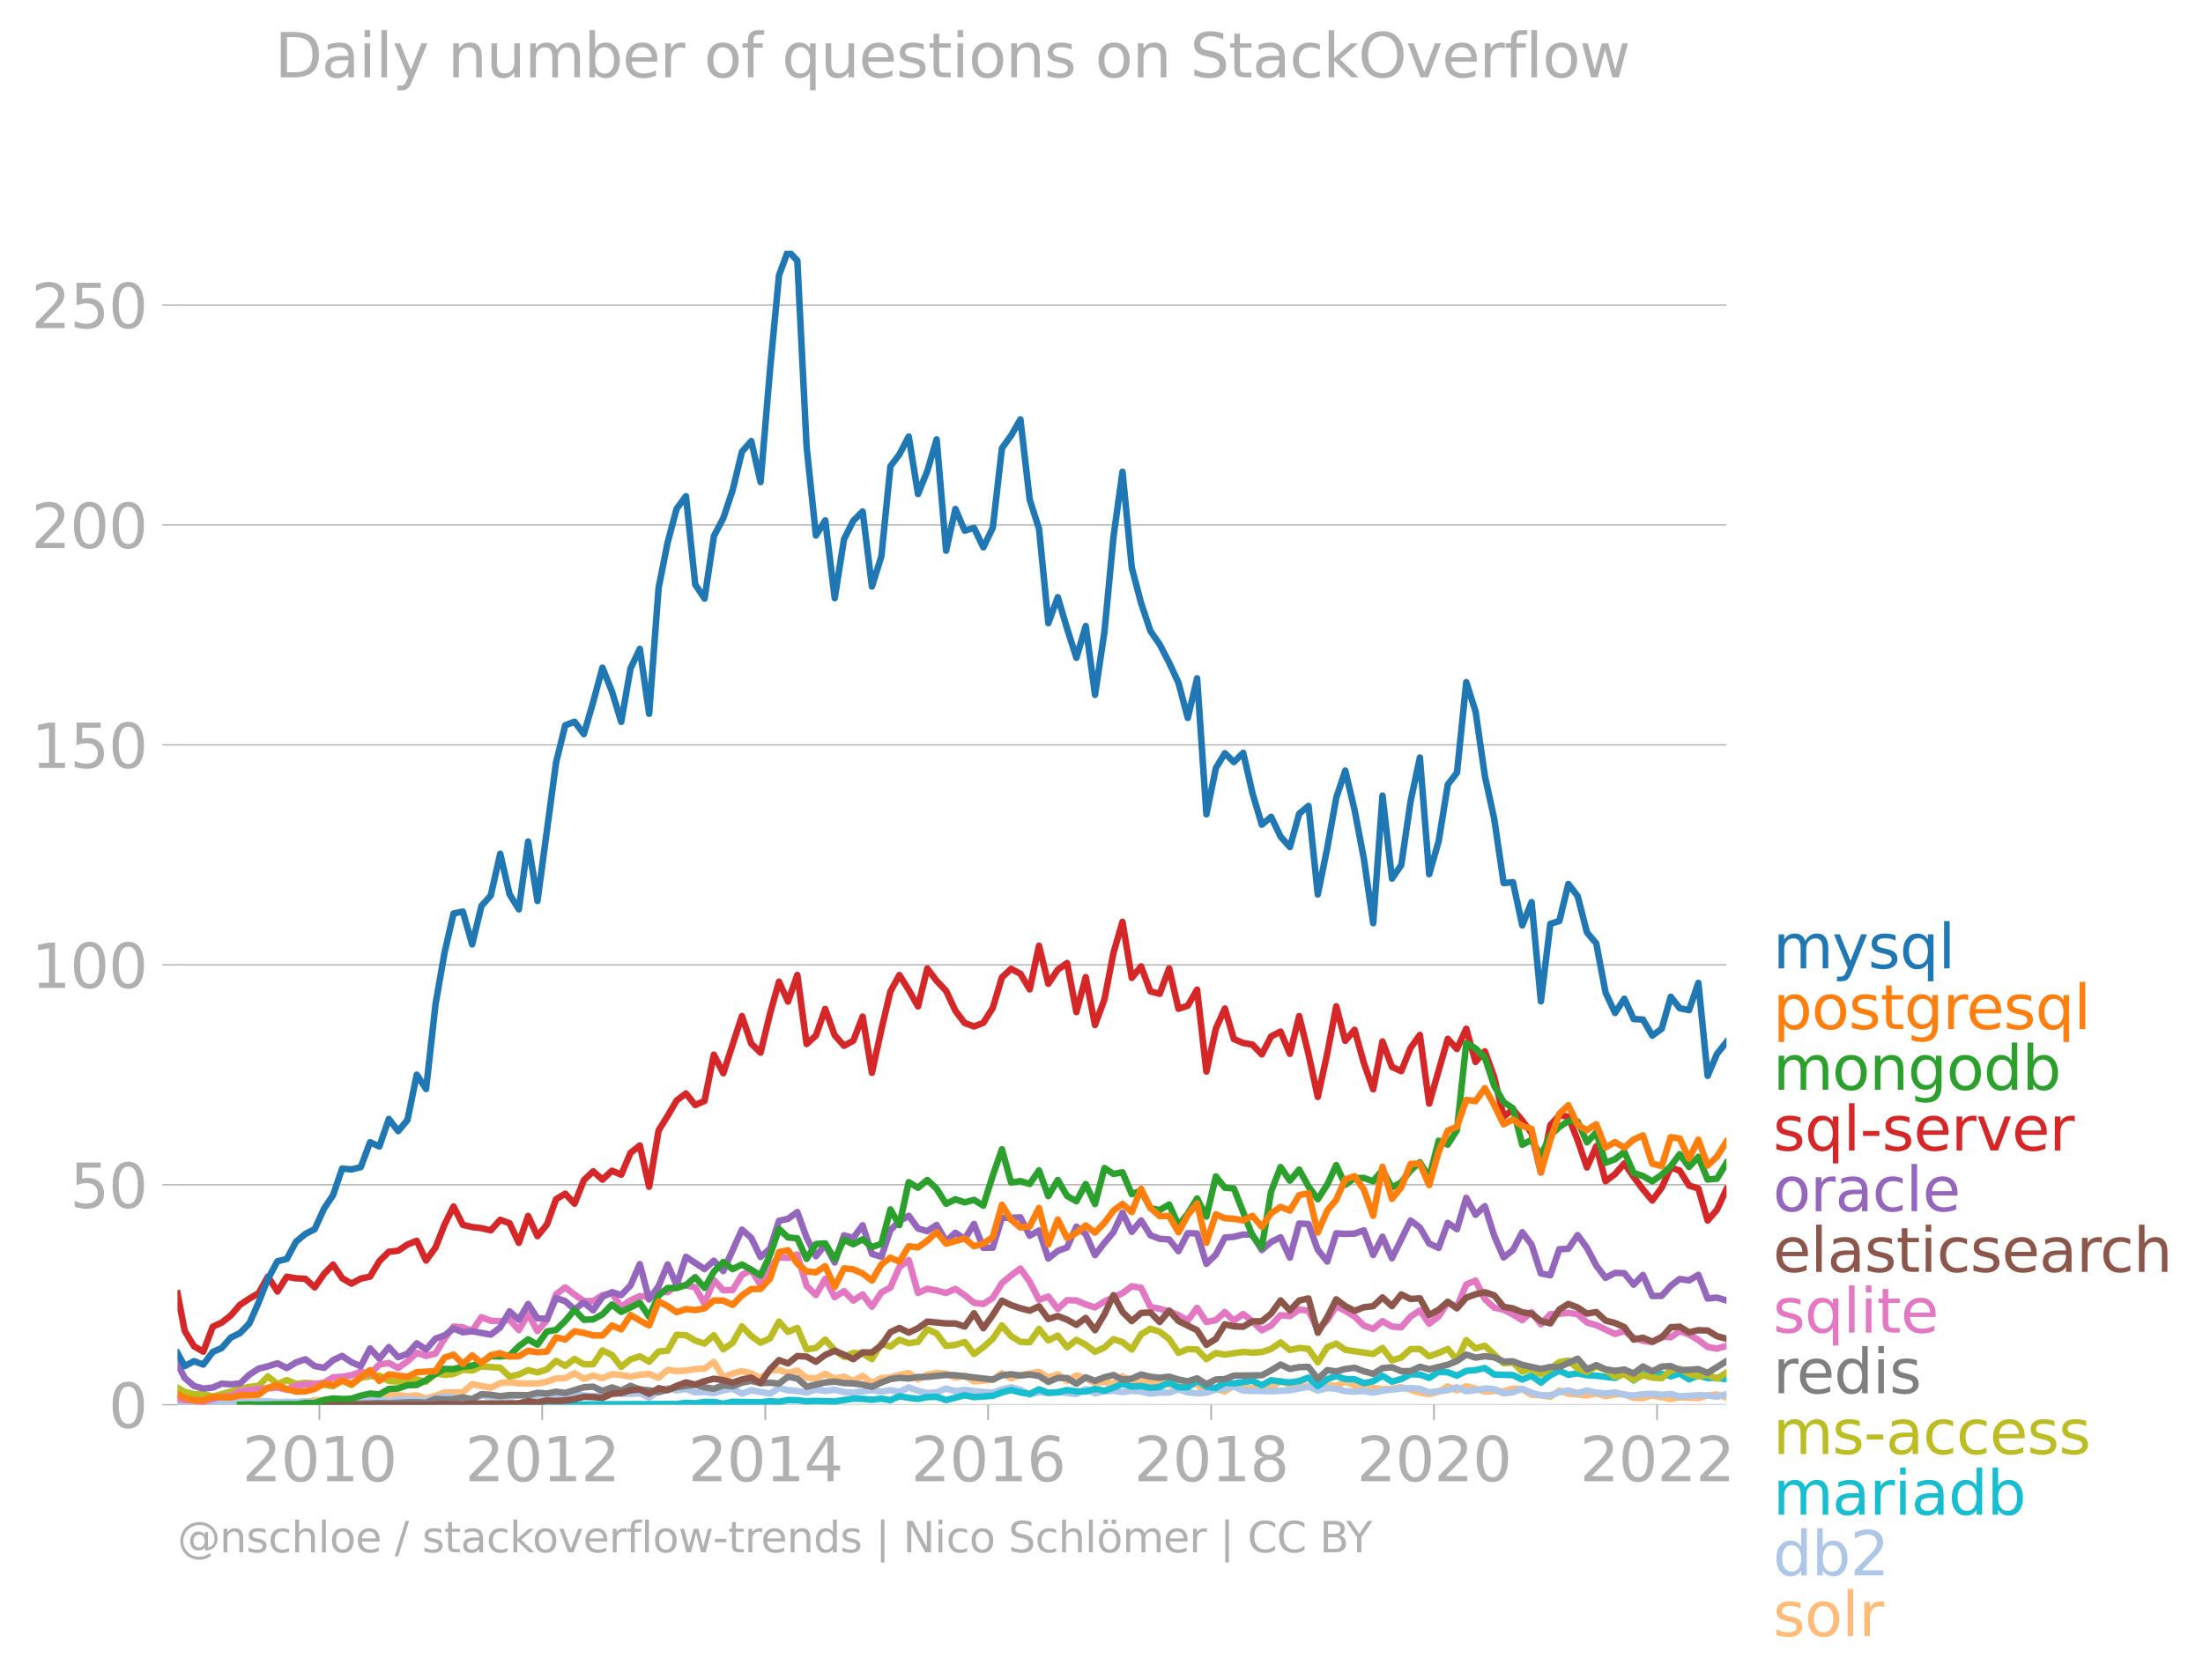 <svg xmlns:xlink="http://www.w3.org/1999/xlink" width="677.207" height="516.567" viewBox="0 0 507.905 387.425" xmlns="http://www.w3.org/2000/svg"><defs><style>*{stroke-linejoin:round;stroke-linecap:butt}</style></defs><g id="figure_1"><path d="M0 387.425h507.905V0H0v387.425z" style="fill:none" id="patch_1"/><g id="axes_1"><path d="M40.922 323.95h357.12V57.838H40.923V323.95z" style="fill:none" id="patch_2"/><g id="matplotlib.axis_1"><g id="xtick_1"><g id="line2d_1"><defs><path id="mf865aa41cf" d="M0 0v3.5" style="stroke:#b0b0b0;stroke-width:.4"/></defs><use xlink:href="#mf865aa41cf" x="73.641" y="323.95" style="fill:#b0b0b0;stroke:#b0b0b0;stroke-width:.4"/></g><g style="fill:#b0b0b0" transform="matrix(.14 0 0 -.14 55.826 341.588)" id="text_1"><defs><path id="DejaVuSans-32" d="M1228 531h2203V0H469v531q359 372 979 998 621 627 780 809 303 340 423 576 121 236 121 464 0 372-261 606-261 235-680 235-297 0-627-103-329-103-704-313v638q381 153 712 231 332 78 607 78 725 0 1156-363 431-362 431-968 0-288-108-546-107-257-392-607-78-91-497-524-418-433-1181-1211z" transform="scale(.016)"/><path id="DejaVuSans-30" d="M2034 4250q-487 0-733-480-245-479-245-1442 0-959 245-1439 246-480 733-480 491 0 736 480 246 480 246 1439 0 963-246 1442-245 480-736 480zm0 500q785 0 1199-621 414-620 414-1801 0-1178-414-1799Q2819-91 2034-91q-784 0-1198 620-414 621-414 1799 0 1181 414 1801 414 621 1198 621z" transform="scale(.016)"/><path id="DejaVuSans-31" d="M794 531h1031v3560L703 3866v575l1116 225h631V531h1031V0H794v531z" transform="scale(.016)"/></defs><use xlink:href="#DejaVuSans-32"/><use xlink:href="#DejaVuSans-30" x="63.623"/><use xlink:href="#DejaVuSans-31" x="127.246"/><use xlink:href="#DejaVuSans-30" x="190.869"/></g></g><g id="xtick_2"><use xlink:href="#mf865aa41cf" x="125.005" y="323.95" style="fill:#b0b0b0;stroke:#b0b0b0;stroke-width:.4" id="line2d_2"/><g style="fill:#b0b0b0" transform="matrix(.14 0 0 -.14 107.19 341.588)" id="text_2"><use xlink:href="#DejaVuSans-32"/><use xlink:href="#DejaVuSans-30" x="63.623"/><use xlink:href="#DejaVuSans-31" x="127.246"/><use xlink:href="#DejaVuSans-32" x="190.869"/></g></g><g id="xtick_3"><use xlink:href="#mf865aa41cf" x="176.439" y="323.95" style="fill:#b0b0b0;stroke:#b0b0b0;stroke-width:.4" id="line2d_3"/><g style="fill:#b0b0b0" transform="matrix(.14 0 0 -.14 158.624 341.588)" id="text_3"><defs><path id="DejaVuSans-34" d="M2419 4116 825 1625h1594v2491zm-166 550h794V1625h666v-525h-666V0h-628v1100H313v609l1940 2957z" transform="scale(.016)"/></defs><use xlink:href="#DejaVuSans-32"/><use xlink:href="#DejaVuSans-30" x="63.623"/><use xlink:href="#DejaVuSans-31" x="127.246"/><use xlink:href="#DejaVuSans-34" x="190.869"/></g></g><g id="xtick_4"><use xlink:href="#mf865aa41cf" x="227.803" y="323.95" style="fill:#b0b0b0;stroke:#b0b0b0;stroke-width:.4" id="line2d_4"/><g style="fill:#b0b0b0" transform="matrix(.14 0 0 -.14 209.988 341.588)" id="text_4"><defs><path id="DejaVuSans-36" d="M2113 2584q-425 0-674-291-248-290-248-796 0-503 248-796 249-292 674-292t673 292q248 293 248 796 0 506-248 796-248 291-673 291zm1253 1979v-575q-238 112-480 171-242 60-480 60-625 0-955-422-329-422-376-1275 184 272 462 417 279 145 613 145 703 0 1111-427 408-426 408-1160 0-719-425-1154Q2819-91 2113-91q-810 0-1238 620-428 621-428 1799 0 1106 525 1764t1409 658q238 0 480-47t505-140z" transform="scale(.016)"/></defs><use xlink:href="#DejaVuSans-32"/><use xlink:href="#DejaVuSans-30" x="63.623"/><use xlink:href="#DejaVuSans-31" x="127.246"/><use xlink:href="#DejaVuSans-36" x="190.869"/></g></g><g id="xtick_5"><use xlink:href="#mf865aa41cf" x="279.237" y="323.95" style="fill:#b0b0b0;stroke:#b0b0b0;stroke-width:.4" id="line2d_5"/><g style="fill:#b0b0b0" transform="matrix(.14 0 0 -.14 261.422 341.588)" id="text_5"><defs><path id="DejaVuSans-38" d="M2034 2216q-450 0-708-241-257-241-257-662 0-422 257-663 258-241 708-241t709 242q260 243 260 662 0 421-258 662-257 241-711 241zm-631 268q-406 100-633 378-226 279-226 679 0 559 398 884 399 325 1092 325 697 0 1094-325t397-884q0-400-227-679-226-278-629-378 456-106 710-416 255-309 255-755 0-679-414-1042Q2806-91 2034-91q-771 0-1186 362-414 363-414 1042 0 446 256 755 257 310 713 416zm-231 997q0-362 226-565 227-203 636-203 407 0 636 203 230 203 230 565 0 363-230 566-229 203-636 203-409 0-636-203-226-203-226-566z" transform="scale(.016)"/></defs><use xlink:href="#DejaVuSans-32"/><use xlink:href="#DejaVuSans-30" x="63.623"/><use xlink:href="#DejaVuSans-31" x="127.246"/><use xlink:href="#DejaVuSans-38" x="190.869"/></g></g><g id="xtick_6"><use xlink:href="#mf865aa41cf" x="330.601" y="323.95" style="fill:#b0b0b0;stroke:#b0b0b0;stroke-width:.4" id="line2d_6"/><g style="fill:#b0b0b0" transform="matrix(.14 0 0 -.14 312.786 341.588)" id="text_6"><use xlink:href="#DejaVuSans-32"/><use xlink:href="#DejaVuSans-30" x="63.623"/><use xlink:href="#DejaVuSans-32" x="127.246"/><use xlink:href="#DejaVuSans-30" x="190.869"/></g></g><g id="xtick_7"><use xlink:href="#mf865aa41cf" x="382.035" y="323.95" style="fill:#b0b0b0;stroke:#b0b0b0;stroke-width:.4" id="line2d_7"/><g style="fill:#b0b0b0" transform="matrix(.14 0 0 -.14 364.22 341.588)" id="text_7"><use xlink:href="#DejaVuSans-32"/><use xlink:href="#DejaVuSans-30" x="63.623"/><use xlink:href="#DejaVuSans-32" x="127.246"/><use xlink:href="#DejaVuSans-32" x="190.869"/></g></g></g><g id="matplotlib.axis_2"><g id="ytick_1"><path d="M40.922 323.95h357.12" clip-path="url(#p5a9233a19c)" style="fill:none;stroke:#b0b0b0;stroke-width:.3;stroke-linecap:square" id="line2d_8"/><g id="line2d_9"><defs><path id="medef525801" d="M0 0h-3.5" style="stroke:#b0b0b0;stroke-width:.3"/></defs><use xlink:href="#medef525801" x="40.922" y="323.95" style="fill:#b0b0b0;stroke:#b0b0b0;stroke-width:.3"/></g><use xlink:href="#DejaVuSans-30" style="fill:#b0b0b0" transform="matrix(.14 0 0 -.14 25.015 329.269)" id="text_8"/></g><g id="ytick_2"><path d="M40.922 273.228h357.12" clip-path="url(#p5a9233a19c)" style="fill:none;stroke:#b0b0b0;stroke-width:.3;stroke-linecap:square" id="line2d_10"/><use xlink:href="#medef525801" x="40.922" y="273.228" style="fill:#b0b0b0;stroke:#b0b0b0;stroke-width:.3" id="line2d_11"/><g style="fill:#b0b0b0" transform="matrix(.14 0 0 -.14 16.108 278.546)" id="text_9"><defs><path id="DejaVuSans-35" d="M691 4666h2478v-532H1269V2991q137 47 274 70 138 23 276 23 781 0 1237-428 457-428 457-1159 0-753-469-1171Q2575-91 1722-91q-294 0-599 50Q819 9 494 109v635q281-153 581-228t634-75q541 0 856 284 316 284 316 772 0 487-316 771-315 285-856 285-253 0-505-56-251-56-513-175v2344z" transform="scale(.016)"/></defs><use xlink:href="#DejaVuSans-35"/><use xlink:href="#DejaVuSans-30" x="63.623"/></g></g><g id="ytick_3"><path d="M40.922 222.505h357.12" clip-path="url(#p5a9233a19c)" style="fill:none;stroke:#b0b0b0;stroke-width:.3;stroke-linecap:square" id="line2d_12"/><use xlink:href="#medef525801" x="40.922" y="222.505" style="fill:#b0b0b0;stroke:#b0b0b0;stroke-width:.3" id="line2d_13"/><g style="fill:#b0b0b0" transform="matrix(.14 0 0 -.14 7.2 227.824)" id="text_10"><use xlink:href="#DejaVuSans-31"/><use xlink:href="#DejaVuSans-30" x="63.623"/><use xlink:href="#DejaVuSans-30" x="127.246"/></g></g><g id="ytick_4"><path d="M40.922 171.783h357.12" clip-path="url(#p5a9233a19c)" style="fill:none;stroke:#b0b0b0;stroke-width:.3;stroke-linecap:square" id="line2d_14"/><use xlink:href="#medef525801" x="40.922" y="171.783" style="fill:#b0b0b0;stroke:#b0b0b0;stroke-width:.3" id="line2d_15"/><g style="fill:#b0b0b0" transform="matrix(.14 0 0 -.14 7.2 177.102)" id="text_11"><use xlink:href="#DejaVuSans-31"/><use xlink:href="#DejaVuSans-35" x="63.623"/><use xlink:href="#DejaVuSans-30" x="127.246"/></g></g><g id="ytick_5"><path d="M40.922 121.06h357.12" clip-path="url(#p5a9233a19c)" style="fill:none;stroke:#b0b0b0;stroke-width:.3;stroke-linecap:square" id="line2d_16"/><use xlink:href="#medef525801" x="40.922" y="121.061" style="fill:#b0b0b0;stroke:#b0b0b0;stroke-width:.3" id="line2d_17"/><g style="fill:#b0b0b0" transform="matrix(.14 0 0 -.14 7.2 126.38)" id="text_12"><use xlink:href="#DejaVuSans-32"/><use xlink:href="#DejaVuSans-30" x="63.623"/><use xlink:href="#DejaVuSans-30" x="127.246"/></g></g><g id="ytick_6"><path d="M40.922 70.338h357.12" clip-path="url(#p5a9233a19c)" style="fill:none;stroke:#b0b0b0;stroke-width:.3;stroke-linecap:square" id="line2d_18"/><use xlink:href="#medef525801" x="40.922" y="70.338" style="fill:#b0b0b0;stroke:#b0b0b0;stroke-width:.3" id="line2d_19"/><g style="fill:#b0b0b0" transform="matrix(.14 0 0 -.14 7.2 75.657)" id="text_13"><use xlink:href="#DejaVuSans-32"/><use xlink:href="#DejaVuSans-35" x="63.623"/><use xlink:href="#DejaVuSans-30" x="127.246"/></g></g></g><path d="m40.922 323.886 1.654-.1 8.549.091 2.076-.189 6.438.025 2.146-.221 2.18-.098 2.147.218 2.146.01 2.146-.247 2.146-.505 2.181.065 2.076-.18 2.076-.049 2.146.297 2.146-.395 2.146-.72 2.146.851 2.18-1.243 4.293.49 2.146-.2 2.146.724 2.181-.622 2.076-.764 4.222-.082 2.146-1.837 4.292.818 2.18-1.08 2.147-.167 2.146.232 4.292.066 2.181-.458 2.111-.718 2.11-.068 2.147-1.15 2.146 1.281 2.146-.74 2.146.61 2.181-.917 2.146.171 2.146.385 2.146-.418 2.146-.203 2.181.883 2.076-1.825 2.076.287 2.146-.123 2.146-.368 2.146-.072 2.146-1.564 2.181 3.6 2.146-.92 2.146-.553 2.146.52 2.146 1.084 2.181-1.67 2.076-.221 2.076.745 2.146-.615 2.146 1.695 2.146.165 2.146-1.081 2.181 1.08 2.146-.405 2.146.994 2.146-1.197 2.146 1.655 2.181-1.145 2.076-.152 2.076-.568 2.146-.466 2.146 1.513 2.146-1.141 2.146-.364 2.181.163 2.146.945 2.146-.52 2.146 1.365 4.327-.383 2.111-1.516 2.111 1.19 2.146-.745 4.292-.744 2.146 1.292 2.181-.72 2.146 1.525 2.146-1.296 2.146.687 2.146 1.08 2.182-.229 2.075.381 2.076-1.69 2.146 1.236 2.146-.287 2.146.726 2.146-.039 2.181.295 2.146.083 2.146-.312 2.146.244 2.146 1.555 2.182-.621 2.075.621 2.076-1.341 2.146.598 2.146-.042 2.146-.263 2.146.198 2.181-1.604 2.146.933 2.146.31 2.146-.107 2.146.828 2.182-1.146 2.075.332 2.076-.953 2.146.871 2.146.7 2.146-.159 2.146.322 2.181-.164 2.146-.327 4.292 1.251 2.146.353 2.182-.557 2.11-1.222 2.111.928 2.146-.956 2.146.53 2.146.721 2.146-.164 2.182.098 2.146-.644 2.146.153 2.146 1.267 2.146.107 2.18.393 2.077-1.46 2.075.707 4.292.393 2.146-.41 2.146.574 2.182-.393 2.146-.046 2.146.864 2.146.05 2.146-.639 4.257.856 2.075-.398 4.292.197 2.146-.626 2.146-.258 2.182.72h0" clip-path="url(#p5a9233a19c)" style="fill:none;stroke:#ffbb78;stroke-width:1.5;stroke-linecap:square" id="line2d_20"/><path d="m40.922 323.316 1.654.34 2.146-.18 4.327.245 2.076-.35 2.076.055 2.146-.186 2.146.12 2.146-.256 2.146.06 2.18.197 2.147-.087 2.146.054 2.146-.156 2.146.156 6.333-.524 2.146.03 2.146.33 4.292-.327 2.18.295 2.147-.366 2.146-.027 2.146.163 2.146-.032 4.257-.804 2.076.182 2.146.586 2.146-.095 2.146-.92 2.146.364 2.18-.164 2.147.105 2.146-.301 4.292.229 2.181.523 2.111-.41 2.11-.67 6.439.46 2.146-.132 2.181-.393h4.292l2.146-.118 2.146 1.002 2.181-1.506 2.076-.699 2.076.536 2.146-.313 2.146.77 2.146-.094 2.146.258 2.181-.621 2.146-.415 2.146 1.167 2.146-.795 4.327.795 2.076-1.324 2.076.539 2.146.16 2.146.364 2.146-.703 2.146.343 2.181-.295 2.146.527 2.146.128 4.292-.557 2.181.36 2.076-.359 2.076.425 2.146-1.045 2.146.783 2.146.502 2.146-.142 2.181-.884 2.146.586 2.146-.291 2.146.291 4.327.363 2.111-.751 2.111-.492 2.146.576 2.146 1.093 2.146-.552 2.146.224 2.181-.261 4.292.49 2.146-1.163 2.146 1 2.182-.458 2.075-.149 2.076.312 2.146-.3 2.146.17 2.146.507 2.146-.278 2.181.032 2.146-.769 2.146.704 2.146.21 2.146-.145 2.182-.72 2.075-.194 2.076-.46 2.146.91 6.438.137 4.327-.239 4.292-.811 2.146.886 2.182-.589 2.075.203 2.076.517 2.146.132 2.146-.164 2.146.401 2.146-.467 4.327-.514 2.146-.075 2.146.143 2.146.806 4.292-.478 2.111-.667 2.146.914 2.146-.26 2.146-.383 2.146.154 2.182.982 2.146-.256 2.146-.791 2.146.892 2.146.613 2.18-.033 2.077-.706 2.075-.406 2.146.6 2.146-.568 2.146.466 2.146.222 2.182-.262 2.146.547 2.146.173 2.146-.274 2.146-.119 2.18.23 2.077-.21 2.075.602 4.292-.295 2.146.062 2.146.298 2.182-.589h0" clip-path="url(#p5a9233a19c)" style="fill:none;stroke:#aec7e8;stroke-width:1.5;stroke-linecap:square" id="line2d_21"/><path d="M59.639 323.95h6.473l34.301-.066 2.076-.115 2.076.148 8.584-.065 6.473.065 2.146-.136 8.549.136 4.292-.033 4.292-.032 17.098-.066 2.146-.276 2.146.113 2.146-.316 2.146-.012 2.181.426 2.146-.447 6.438.12 2.181-.262 2.076.13 2.076-.392 2.146.032 2.146.262 2.146-.093 4.327.126 4.292-.654 2.146.054 2.146.207 2.181-.261 2.076.356 2.076-.913 2.146.375 2.146.247 2.146-.417 2.146-.074 2.181.753 4.292-1.113 2.146.434 4.327-.303 2.111-.772 2.111-.57 2.146.563 2.146.354 2.146-1.064 2.146.802 2.181-.098 2.146-.535 2.146.306 2.146.032 2.146-.621 2.182.425 2.075-.71 2.076-.893 2.146.65 2.146-.127 2.146.431 2.146-.202 2.181-1.047 2.146 1.114 2.146-.001 2.146-1.52 2.146 1.389 2.182.294 2.075-1.21 2.076.163 4.292-.622 2.146 1.033 2.146-1.163 2.181.327 2.146.194 2.146-.325 2.146-.79 2.146 1.968 2.182-1.636 2.075-.707 2.076.707 2.146.039 2.146.91 2.146-.437 2.146-1.265 2.181 1.342 2.146-.584 2.146-1.118 2.146.07 2.146.781 2.182-1.407 2.11.106 2.111.777 2.146-1.102 2.146-.174 2.146-.469 2.146 1.484 4.328.14 2.146 1.005 2.146-.837 2.146 1.557 2.18-1.702 2.077-1.019 2.075.921 2.146-.332 2.146.43 2.146.111 4.328.511 2.146-1.085 2.146 1.674 2.146-1.505 2.146.752 2.18-.818 2.077.61 2.075-.642 2.146 1.349 2.146-.891 2.146.587 2.146-.031 2.182.294h0" clip-path="url(#p5a9233a19c)" style="fill:none;stroke:#17becf;stroke-width:1.5;stroke-linecap:square" id="line2d_22"/><g style="fill:#1f77b4" transform="matrix(.14 0 0 -.14 408.756 223.314)" id="text_14"><defs><path id="DejaVuSans-6d" d="M3328 2828q216 388 516 572t706 184q547 0 844-383 297-382 297-1088V0h-578v2094q0 503-179 746-178 244-543 244-447 0-707-297-259-296-259-809V0h-578v2094q0 506-178 748t-550 242q-441 0-701-298-259-298-259-808V0H581v3500h578v-544q197 322 472 475t653 153q382 0 649-194 267-193 395-562z" transform="scale(.016)"/><path id="DejaVuSans-79" d="M2059-325q-243-625-475-815-231-191-618-191H506v481h338q237 0 368 113 132 112 291 531l103 262L191 3500h609L1894 763l1094 2737h609L2059-325z" transform="scale(.016)"/><path id="DejaVuSans-73" d="M2834 3397v-544q-243 125-506 187-262 63-544 63-428 0-642-131t-214-394q0-200 153-314t616-217l197-44q612-131 870-370t258-667q0-488-386-773Q2250-91 1575-91q-281 0-586 55T347 128v594q319-166 628-249 309-82 613-82 406 0 624 139 219 139 219 392 0 234-158 359-157 125-692 241l-200 47q-534 112-772 345-237 233-237 639 0 494 350 762 350 269 994 269 318 0 599-47 282-46 519-140z" transform="scale(.016)"/><path id="DejaVuSans-71" d="M947 1747q0-634 261-995t717-361q456 0 718 361 263 361 263 995t-263 995q-262 361-718 361t-717-361q-261-361-261-995zM2906 525q-181-312-458-464-276-152-664-152-634 0-1033 506-398 507-398 1332t398 1331q399 506 1033 506 388 0 664-152 277-151 458-463v531h575v-4831h-575V525z" transform="scale(.016)"/><path id="DejaVuSans-6c" d="M603 4863h575V0H603v4863z" transform="scale(.016)"/></defs><use xlink:href="#DejaVuSans-6d"/><use xlink:href="#DejaVuSans-79" x="97.412"/><use xlink:href="#DejaVuSans-73" x="156.592"/><use xlink:href="#DejaVuSans-71" x="208.691"/><use xlink:href="#DejaVuSans-6c" x="272.168"/></g><g style="fill:#ff7f0e" transform="matrix(.14 0 0 -.14 408.756 237.314)" id="text_15"><defs><path id="DejaVuSans-70" d="M1159 525v-1856H581v4831h578v-531q182 312 458 463 277 152 661 152 638 0 1036-506 399-506 399-1331T3314 415Q2916-91 2278-91q-384 0-661 152-276 152-458 464zm1957 1222q0 634-261 995t-717 361q-457 0-718-361t-261-995q0-634 261-995t718-361q456 0 717 361t261 995z" transform="scale(.016)"/><path id="DejaVuSans-6f" d="M1959 3097q-462 0-731-361t-269-989q0-628 267-989 268-361 733-361 460 0 728 362 269 363 269 988 0 622-269 986-268 364-728 364zm0 487q750 0 1178-488 429-487 429-1349 0-859-429-1349Q2709-91 1959-91q-753 0-1180 489-426 490-426 1349 0 862 426 1349 427 488 1180 488z" transform="scale(.016)"/><path id="DejaVuSans-74" d="M1172 4494v-994h1184v-447H1172V1153q0-428 117-550t477-122h590V0h-590q-666 0-919 248-253 249-253 905v1900H172v447h422v994h578z" transform="scale(.016)"/><path id="DejaVuSans-67" d="M2906 1791q0 625-258 968-257 344-723 344-462 0-720-344-258-343-258-968 0-622 258-966t720-344q466 0 723 344 258 344 258 966zm575-1357q0-893-397-1329-396-436-1215-436-303 0-572 45t-522 139v559q253-137 500-202 247-66 503-66 566 0 847 295t281 892v285q-178-310-456-463T1784 0Q1141 0 747 490 353 981 353 1791q0 812 394 1302 394 491 1037 491 388 0 666-153t456-462v531h575V434z" transform="scale(.016)"/><path id="DejaVuSans-72" d="M2631 2963q-97 56-211 82-114 27-251 27-488 0-749-317t-261-911V0H581v3500h578v-544q182 319 472 473 291 155 707 155 59 0 131-8 72-7 159-23l3-590z" transform="scale(.016)"/><path id="DejaVuSans-65" d="M3597 1894v-281H953q38-594 358-905t892-311q331 0 642 81t618 244V178Q3153 47 2828-22t-659-69q-838 0-1327 487-489 488-489 1320 0 859 464 1363 464 505 1252 505 706 0 1117-455 411-454 411-1235zm-575 169q-6 471-264 752-258 282-683 282-481 0-770-272t-333-766l2050 4z" transform="scale(.016)"/></defs><use xlink:href="#DejaVuSans-70"/><use xlink:href="#DejaVuSans-6f" x="63.477"/><use xlink:href="#DejaVuSans-73" x="124.658"/><use xlink:href="#DejaVuSans-74" x="176.758"/><use xlink:href="#DejaVuSans-67" x="215.967"/><use xlink:href="#DejaVuSans-72" x="279.443"/><use xlink:href="#DejaVuSans-65" x="318.307"/><use xlink:href="#DejaVuSans-73" x="379.83"/><use xlink:href="#DejaVuSans-71" x="431.93"/><use xlink:href="#DejaVuSans-6c" x="495.406"/></g><g style="fill:#2ca02c" transform="matrix(.14 0 0 -.14 408.756 251.314)" id="text_16"><defs><path id="DejaVuSans-6e" d="M3513 2113V0h-575v2094q0 497-194 743-194 247-581 247-466 0-735-297-269-296-269-809V0H581v3500h578v-544q207 316 486 472 280 156 646 156 603 0 912-373 310-373 310-1098z" transform="scale(.016)"/><path id="DejaVuSans-64" d="M2906 2969v1894h575V0h-575v525q-181-312-458-464-276-152-664-152-634 0-1033 506-398 507-398 1332t398 1331q399 506 1033 506 388 0 664-152 277-151 458-463zM947 1747q0-634 261-995t717-361q456 0 718 361 263 361 263 995t-263 995q-262 361-718 361t-717-361q-261-361-261-995z" transform="scale(.016)"/><path id="DejaVuSans-62" d="M3116 1747q0 634-261 995t-717 361q-457 0-718-361t-261-995q0-634 261-995t718-361q456 0 717 361t261 995zM1159 2969q182 312 458 463 277 152 661 152 638 0 1036-506 399-506 399-1331T3314 415Q2916-91 2278-91q-384 0-661 152-276 152-458 464V0H581v4863h578V2969z" transform="scale(.016)"/></defs><use xlink:href="#DejaVuSans-6d"/><use xlink:href="#DejaVuSans-6f" x="97.412"/><use xlink:href="#DejaVuSans-6e" x="158.594"/><use xlink:href="#DejaVuSans-67" x="221.973"/><use xlink:href="#DejaVuSans-6f" x="285.449"/><use xlink:href="#DejaVuSans-64" x="346.631"/><use xlink:href="#DejaVuSans-62" x="410.107"/></g><g style="fill:#d62728" transform="matrix(.14 0 0 -.14 408.756 265.314)" id="text_17"><defs><path id="DejaVuSans-2d" d="M313 2009h1684v-512H313v512z" transform="scale(.016)"/><path id="DejaVuSans-76" d="M191 3500h609L1894 563l1094 2937h609L2284 0h-781L191 3500z" transform="scale(.016)"/></defs><use xlink:href="#DejaVuSans-73"/><use xlink:href="#DejaVuSans-71" x="52.1"/><use xlink:href="#DejaVuSans-6c" x="115.576"/><use xlink:href="#DejaVuSans-2d" x="143.359"/><use xlink:href="#DejaVuSans-73" x="179.443"/><use xlink:href="#DejaVuSans-65" x="231.543"/><use xlink:href="#DejaVuSans-72" x="293.066"/><use xlink:href="#DejaVuSans-76" x="334.18"/><use xlink:href="#DejaVuSans-65" x="393.359"/><use xlink:href="#DejaVuSans-72" x="454.883"/></g><g style="fill:#9467bd" transform="matrix(.14 0 0 -.14 408.756 279.314)" id="text_18"><defs><path id="DejaVuSans-61" d="M2194 1759q-697 0-966-159t-269-544q0-306 202-486 202-179 548-179 479 0 768 339t289 901v128h-572zm1147 238V0h-575v531q-197-318-491-470T1556-91q-537 0-855 302-317 302-317 808 0 590 395 890 396 300 1180 300h807v57q0 397-261 614t-733 217q-300 0-585-72-284-72-546-216v532q315 122 612 182 297 61 578 61 760 0 1135-394 375-393 375-1193z" transform="scale(.016)"/><path id="DejaVuSans-63" d="M3122 3366v-538q-244 135-489 202t-495 67q-560 0-870-355-309-354-309-995t309-996q310-354 870-354 250 0 495 67t489 202V134Q2881 22 2623-34q-257-57-548-57-791 0-1257 497-465 497-465 1341 0 856 470 1346 471 491 1290 491 265 0 518-55 253-54 491-163z" transform="scale(.016)"/></defs><use xlink:href="#DejaVuSans-6f"/><use xlink:href="#DejaVuSans-72" x="61.182"/><use xlink:href="#DejaVuSans-61" x="102.295"/><use xlink:href="#DejaVuSans-63" x="163.574"/><use xlink:href="#DejaVuSans-6c" x="218.555"/><use xlink:href="#DejaVuSans-65" x="246.338"/></g><g style="fill:#8c564b" transform="matrix(.14 0 0 -.14 408.756 293.314)" id="text_19"><defs><path id="DejaVuSans-69" d="M603 3500h575V0H603v3500zm0 1363h575v-729H603v729z" transform="scale(.016)"/><path id="DejaVuSans-68" d="M3513 2113V0h-575v2094q0 497-194 743-194 247-581 247-466 0-735-297-269-296-269-809V0H581v4863h578V2956q207 316 486 472 280 156 646 156 603 0 912-373 310-373 310-1098z" transform="scale(.016)"/></defs><use xlink:href="#DejaVuSans-65"/><use xlink:href="#DejaVuSans-6c" x="61.523"/><use xlink:href="#DejaVuSans-61" x="89.307"/><use xlink:href="#DejaVuSans-73" x="150.586"/><use xlink:href="#DejaVuSans-74" x="202.686"/><use xlink:href="#DejaVuSans-69" x="241.895"/><use xlink:href="#DejaVuSans-63" x="269.678"/><use xlink:href="#DejaVuSans-73" x="324.658"/><use xlink:href="#DejaVuSans-65" x="376.758"/><use xlink:href="#DejaVuSans-61" x="438.281"/><use xlink:href="#DejaVuSans-72" x="499.561"/><use xlink:href="#DejaVuSans-63" x="538.424"/><use xlink:href="#DejaVuSans-68" x="593.404"/></g><g style="fill:#e377c2" transform="matrix(.14 0 0 -.14 408.756 307.314)" id="text_20"><use xlink:href="#DejaVuSans-73"/><use xlink:href="#DejaVuSans-71" x="52.1"/><use xlink:href="#DejaVuSans-6c" x="115.576"/><use xlink:href="#DejaVuSans-69" x="143.359"/><use xlink:href="#DejaVuSans-74" x="171.143"/><use xlink:href="#DejaVuSans-65" x="210.352"/></g><g style="fill:#7f7f7f" transform="matrix(.14 0 0 -.14 408.756 321.314)" id="text_21"><use xlink:href="#DejaVuSans-72"/><use xlink:href="#DejaVuSans-65" x="38.863"/><use xlink:href="#DejaVuSans-64" x="100.387"/><use xlink:href="#DejaVuSans-69" x="163.863"/><use xlink:href="#DejaVuSans-73" x="191.646"/></g><g style="fill:#bcbd22" transform="matrix(.14 0 0 -.14 408.756 335.314)" id="text_22"><use xlink:href="#DejaVuSans-6d"/><use xlink:href="#DejaVuSans-73" x="97.412"/><use xlink:href="#DejaVuSans-2d" x="149.512"/><use xlink:href="#DejaVuSans-61" x="185.596"/><use xlink:href="#DejaVuSans-63" x="246.875"/><use xlink:href="#DejaVuSans-63" x="301.855"/><use xlink:href="#DejaVuSans-65" x="356.836"/><use xlink:href="#DejaVuSans-73" x="418.359"/><use xlink:href="#DejaVuSans-73" x="470.459"/></g><g style="fill:#17becf" transform="matrix(.14 0 0 -.14 408.756 349.314)" id="text_23"><use xlink:href="#DejaVuSans-6d"/><use xlink:href="#DejaVuSans-61" x="97.412"/><use xlink:href="#DejaVuSans-72" x="158.691"/><use xlink:href="#DejaVuSans-69" x="199.805"/><use xlink:href="#DejaVuSans-61" x="227.588"/><use xlink:href="#DejaVuSans-64" x="288.867"/><use xlink:href="#DejaVuSans-62" x="352.344"/></g><g style="fill:#aec7e8" transform="matrix(.14 0 0 -.14 408.756 363.314)" id="text_24"><use xlink:href="#DejaVuSans-64"/><use xlink:href="#DejaVuSans-62" x="63.477"/><use xlink:href="#DejaVuSans-32" x="126.953"/></g><g style="fill:#ffbb78" transform="matrix(.14 0 0 -.14 408.756 377.314)" id="text_25"><use xlink:href="#DejaVuSans-73"/><use xlink:href="#DejaVuSans-6f" x="52.1"/><use xlink:href="#DejaVuSans-6c" x="113.281"/><use xlink:href="#DejaVuSans-72" x="141.064"/></g><g style="fill:#b0b0b0" transform="matrix(.097 0 0 -.097 40.922 357.986)" id="text_26"><defs><path id="DejaVuSans-40" d="M2381 1678q0-447 222-702 222-254 610-254 384 0 604 256 221 256 221 700 0 438-225 695-225 258-607 258-378 0-602-256-223-256-223-697zm1703-934q-187-241-429-355t-564-114q-538 0-874 389t-336 1014q0 625 337 1015 338 391 873 391 322 0 565-117 244-117 428-354v409h447V722q457 69 714 417 258 349 258 902 0 334-99 628-98 294-298 544-325 409-792 626t-1017 217q-384 0-738-102-353-101-653-301-490-319-767-836-276-517-276-1120 0-497 179-932 180-434 521-765 328-325 759-495 431-171 922-171 403 0 792 136t714 389l281-347q-390-303-851-464t-936-161q-578 0-1091 205-512 205-912 595Q841 78 631 592q-209 514-209 1105 0 569 212 1084 213 516 607 907 403 396 931 607t1119 211q662 0 1229-272 568-271 952-771 234-307 357-666 124-359 124-744 0-822-497-1297T4084 263v481z" transform="scale(.016)"/><path id="DejaVuSans-2f" d="M1625 4666h531L531-594H0l1625 5260z" transform="scale(.016)"/><path id="DejaVuSans-6b" d="M581 4863h578V1991l1716 1509h734L1753 1863 3688 0h-750L1159 1709V0H581v4863z" transform="scale(.016)"/><path id="DejaVuSans-66" d="M2375 4863v-479h-550q-309 0-430-125-120-125-120-450v-309h947v-447h-947V0H697v3053H147v447h550v244q0 584 272 851 272 268 862 268h544z" transform="scale(.016)"/><path id="DejaVuSans-77" d="M269 3500h575l719-2731 715 2731h678l719-2731 716 2731h575L4050 0h-678l-753 2869L1863 0h-679L269 3500z" transform="scale(.016)"/><path id="DejaVuSans-7c" d="M1344 4891v-6400H813v6400h531z" transform="scale(.016)"/><path id="DejaVuSans-4e" d="M628 4666h850L3547 763v3903h612V0h-850L1241 3903V0H628v4666z" transform="scale(.016)"/><path id="DejaVuSans-53" d="M3425 4513v-616q-359 172-678 256-319 85-616 85-515 0-795-200t-280-569q0-310 186-468 186-157 705-254l381-78q706-135 1042-474t336-907q0-679-455-1029Q2797-91 1919-91q-331 0-705 75-373 75-773 222v650q384-215 753-325 369-109 725-109 540 0 834 212 294 213 294 607 0 343-211 537t-692 291l-385 75q-706 140-1022 440-315 300-315 835 0 619 436 975t1201 356q329 0 669-60 341-59 697-177z" transform="scale(.016)"/><path id="DejaVuSans-f6" d="M1959 3097q-462 0-731-361t-269-989q0-628 267-989 268-361 733-361 460 0 728 362 269 363 269 988 0 622-269 986-268 364-728 364zm0 487q750 0 1178-488 429-487 429-1349 0-859-429-1349Q2709-91 1959-91q-753 0-1180 489-426 490-426 1349 0 862 426 1349 427 488 1180 488zm295 1266h634v-631h-634v631zm-1222 0h634v-631h-634v631z" transform="scale(.016)"/><path id="DejaVuSans-43" d="M4122 4306v-665q-319 297-680 443-361 147-767 147-800 0-1225-489t-425-1414q0-922 425-1411t1225-489q406 0 767 147t680 444V359q-331-225-702-338-370-112-782-112-1060 0-1670 648-609 649-609 1771 0 1125 609 1773 610 649 1670 649 418 0 788-111 371-111 696-333z" transform="scale(.016)"/><path id="DejaVuSans-42" d="M1259 2228V519h1013q509 0 754 211 246 211 246 645 0 438-246 645-245 208-754 208H1259zm0 1919V2741h935q462 0 688 173 227 174 227 530 0 353-227 528-226 175-688 175h-935zm-631 519h1613q722 0 1112-300 391-300 391-853 0-429-200-682t-588-315q466-100 724-418 258-317 258-792 0-625-425-966Q3088 0 2303 0H628v4666z" transform="scale(.016)"/><path id="DejaVuSans-59" d="M-13 4666h679l1293-1919 1285 1919h678L2272 2222V0h-634v2222L-13 4666z" transform="scale(.016)"/></defs><use xlink:href="#DejaVuSans-40"/><use xlink:href="#DejaVuSans-6e" x="100"/><use xlink:href="#DejaVuSans-73" x="163.379"/><use xlink:href="#DejaVuSans-63" x="215.479"/><use xlink:href="#DejaVuSans-68" x="270.459"/><use xlink:href="#DejaVuSans-6c" x="333.838"/><use xlink:href="#DejaVuSans-6f" x="361.621"/><use xlink:href="#DejaVuSans-65" x="422.803"/><use xlink:href="#DejaVuSans-20" x="484.326"/><use xlink:href="#DejaVuSans-2f" x="516.113"/><use xlink:href="#DejaVuSans-20" x="549.805"/><use xlink:href="#DejaVuSans-73" x="581.592"/><use xlink:href="#DejaVuSans-74" x="633.691"/><use xlink:href="#DejaVuSans-61" x="672.9"/><use xlink:href="#DejaVuSans-63" x="734.18"/><use xlink:href="#DejaVuSans-6b" x="789.16"/><use xlink:href="#DejaVuSans-6f" x="843.445"/><use xlink:href="#DejaVuSans-76" x="904.627"/><use xlink:href="#DejaVuSans-65" x="963.807"/><use xlink:href="#DejaVuSans-72" x="1025.33"/><use xlink:href="#DejaVuSans-66" x="1066.443"/><use xlink:href="#DejaVuSans-6c" x="1101.648"/><use xlink:href="#DejaVuSans-6f" x="1129.432"/><use xlink:href="#DejaVuSans-77" x="1190.613"/><use xlink:href="#DejaVuSans-2d" x="1272.4"/><use xlink:href="#DejaVuSans-74" x="1308.484"/><use xlink:href="#DejaVuSans-72" x="1347.693"/><use xlink:href="#DejaVuSans-65" x="1386.557"/><use xlink:href="#DejaVuSans-6e" x="1448.08"/><use xlink:href="#DejaVuSans-64" x="1511.459"/><use xlink:href="#DejaVuSans-73" x="1574.936"/><use xlink:href="#DejaVuSans-20" x="1627.035"/><use xlink:href="#DejaVuSans-7c" x="1658.822"/><use xlink:href="#DejaVuSans-20" x="1692.514"/><use xlink:href="#DejaVuSans-4e" x="1724.301"/><use xlink:href="#DejaVuSans-69" x="1799.105"/><use xlink:href="#DejaVuSans-63" x="1826.889"/><use xlink:href="#DejaVuSans-6f" x="1881.869"/><use xlink:href="#DejaVuSans-20" x="1943.051"/><use xlink:href="#DejaVuSans-53" x="1974.838"/><use xlink:href="#DejaVuSans-63" x="2038.314"/><use xlink:href="#DejaVuSans-68" x="2093.295"/><use xlink:href="#DejaVuSans-6c" x="2156.674"/><use xlink:href="#DejaVuSans-f6" x="2184.457"/><use xlink:href="#DejaVuSans-6d" x="2245.639"/><use xlink:href="#DejaVuSans-65" x="2343.051"/><use xlink:href="#DejaVuSans-72" x="2404.574"/><use xlink:href="#DejaVuSans-20" x="2445.688"/><use xlink:href="#DejaVuSans-7c" x="2477.475"/><use xlink:href="#DejaVuSans-20" x="2511.166"/><use xlink:href="#DejaVuSans-43" x="2542.953"/><use xlink:href="#DejaVuSans-43" x="2612.777"/><use xlink:href="#DejaVuSans-20" x="2682.602"/><use xlink:href="#DejaVuSans-42" x="2714.389"/><use xlink:href="#DejaVuSans-59" x="2777.492"/></g><g style="fill:#b0b0b0" transform="matrix(.14 0 0 -.14 63.337 17.838)" id="text_27"><defs><path id="DejaVuSans-44" d="M1259 4147V519h763q966 0 1414 437 448 438 448 1382 0 937-448 1373t-1414 436h-763zm-631 519h1297q1356 0 1990-564 635-564 635-1764 0-1207-638-1773Q3275 0 1925 0H628v4666z" transform="scale(.016)"/><path id="DejaVuSans-75" d="M544 1381v2119h575V1403q0-497 193-746 194-248 582-248 465 0 735 297 271 297 271 810v1984h575V0h-575v538q-209-319-486-474-276-155-642-155-603 0-916 375-312 375-312 1097zm1447 2203z" transform="scale(.016)"/><path id="DejaVuSans-4f" d="M2522 4238q-688 0-1093-513-404-512-404-1397 0-881 404-1394 405-512 1093-512 687 0 1089 512 402 513 402 1394 0 885-402 1397-402 513-1089 513zm0 512q981 0 1568-658 588-658 588-1764 0-1103-588-1761Q3503-91 2522-91q-984 0-1574 656-589 657-589 1763t589 1764q590 658 1574 658z" transform="scale(.016)"/></defs><use xlink:href="#DejaVuSans-44"/><use xlink:href="#DejaVuSans-61" x="77.002"/><use xlink:href="#DejaVuSans-69" x="138.281"/><use xlink:href="#DejaVuSans-6c" x="166.064"/><use xlink:href="#DejaVuSans-79" x="193.848"/><use xlink:href="#DejaVuSans-20" x="253.027"/><use xlink:href="#DejaVuSans-6e" x="284.814"/><use xlink:href="#DejaVuSans-75" x="348.193"/><use xlink:href="#DejaVuSans-6d" x="411.572"/><use xlink:href="#DejaVuSans-62" x="508.984"/><use xlink:href="#DejaVuSans-65" x="572.461"/><use xlink:href="#DejaVuSans-72" x="633.984"/><use xlink:href="#DejaVuSans-20" x="675.098"/><use xlink:href="#DejaVuSans-6f" x="706.885"/><use xlink:href="#DejaVuSans-66" x="768.066"/><use xlink:href="#DejaVuSans-20" x="803.271"/><use xlink:href="#DejaVuSans-71" x="835.059"/><use xlink:href="#DejaVuSans-75" x="898.535"/><use xlink:href="#DejaVuSans-65" x="961.914"/><use xlink:href="#DejaVuSans-73" x="1023.438"/><use xlink:href="#DejaVuSans-74" x="1075.537"/><use xlink:href="#DejaVuSans-69" x="1114.746"/><use xlink:href="#DejaVuSans-6f" x="1142.529"/><use xlink:href="#DejaVuSans-6e" x="1203.711"/><use xlink:href="#DejaVuSans-73" x="1267.09"/><use xlink:href="#DejaVuSans-20" x="1319.189"/><use xlink:href="#DejaVuSans-6f" x="1350.977"/><use xlink:href="#DejaVuSans-6e" x="1412.158"/><use xlink:href="#DejaVuSans-20" x="1475.537"/><use xlink:href="#DejaVuSans-53" x="1507.324"/><use xlink:href="#DejaVuSans-74" x="1570.801"/><use xlink:href="#DejaVuSans-61" x="1610.01"/><use xlink:href="#DejaVuSans-63" x="1671.289"/><use xlink:href="#DejaVuSans-6b" x="1726.27"/><use xlink:href="#DejaVuSans-4f" x="1784.18"/><use xlink:href="#DejaVuSans-76" x="1862.891"/><use xlink:href="#DejaVuSans-65" x="1922.07"/><use xlink:href="#DejaVuSans-72" x="1983.594"/><use xlink:href="#DejaVuSans-66" x="2024.707"/><use xlink:href="#DejaVuSans-6c" x="2059.912"/><use xlink:href="#DejaVuSans-6f" x="2087.695"/><use xlink:href="#DejaVuSans-77" x="2148.877"/></g><path d="m40.922 320.019 1.654.953 2.146.543 2.146-.052 2.181.589 4.152-1.146 2.146-.642 2.146-.437 2.146-.24 2.146-2.182 2.18 1.8 2.147-.936 2.146.87 2.146-.228 2.146.13 4.257.634 2.076-1.288 2.146 1.032 2.146-1.687 2.146-.342 2.146-.149 2.18 1.211 2.147.189 2.146-.45 2.146-.091 2.146.549 2.181-1.964 2.076.381 2.076-.217 2.146-.98 2.146.194 2.146-.939 4.327.285 2.146 2.048 2.146-.477 2.146-1.01 2.146.519 2.181-.687 2.111-1.962 2.11 1.143 2.147-1.583 2.146 1.223 2.146-.006 2.146-3.2 2.181 1.047 2.146 2.762 2.146-1.748 2.146-.687 2.146 1.243 2.181-2.356 2.076-.191 2.076-3.67 2.146.105 2.146 1.237 2.146.69 2.146-1.934 2.181 3.272 2.146-1.507 2.146-3.794 2.146 2.205 2.146 1.558 2.181-1.014 2.076-3.851 2.076 2.378 2.146-.931 2.146 4.956 2.146-.324 2.146-1.934 2.181 2.455 2.146 1.542 2.146-.92 2.146.142 2.146 1.297 2.181-3.6 2.076.7 2.076-1.583 2.146.82 2.146-.329 2.146-2.918 2.146.987 2.181 2.88 2.146-.249 2.146-.667 2.146 2.764 2.146-1.553 2.181-1.964 2.111-3.078 2.111 2.49 2.146 1.298 2.146.108 2.146-3.083 2.146 2.658 2.181-1.113 2.146 2.681 2.146-1.7 2.146 1.126 2.146 1.624 2.182-.982 2.075-1.92 2.076.677 2.146 1.716 2.146-3.516 2.146-1.285 2.146.696 2.181 1.669 2.146 3.18 2.146-.857 2.146.08 2.146 2.243 2.182-1.407 2.075.354 4.222-.616 2.146.164 2.146-.13 2.146-.72 2.181-1.506 2.146 1.753 2.146-.477 2.146.206 2.146 3.1 2.182-3.47 2.075-.84 2.076 1.43 6.438.964 2.146-1.39 2.181 2.847 2.146-.646 2.146-1.939 2.146-.022 2.146 1.69 2.182-.784 2.11-.93 2.111 2.566 2.146-4.57 2.146 1.886 2.146-.602 4.328 4.038 2.146-.183 2.146 2.114 2.146-.626 2.146 1.215 2.18-1.276 2.077-1.507 2.075-.358 2.146 1.79 2.146.795 2.146-1.234 2.146.776 2.182 1.57 2.146-.52 2.146 1.273 2.146-1.104 2.146.58 2.18.164 2.077-1.848 2.075-.312 2.146 1.146 2.146.556 2.146-.387 2.146.91 2.182-1.374h0" clip-path="url(#p5a9233a19c)" style="fill:none;stroke:#bcbd22;stroke-width:1.5;stroke-linecap:square" id="line2d_23"/><path d="m61.785 323.95 15.022-.145 4.222-.058 6.438-.157 2.18.033 4.293-.23 2.146-.018 2.146.117 2.181-.917 2.076.18 2.076-.081 2.146-.415 2.146.382 2.146-1.126 2.146.144 2.18.327 2.147-.268 4.292.034 2.146-.551 2.181.164 2.111-.424 2.11.293 4.293-1.31 2.146-.133 2.146.985 2.181-.819 2.146.713 2.146-1.072 2.146.835 2.146.179 2.181.458 4.152-1.145 4.292-.622 2.146.623 2.146.359 2.181-.818 2.146.222 2.146-.811 2.146-.44 2.146.538 2.181-.098 2.076.18 2.076-1.555 2.146.394 2.146 1.897 4.292-.982 2.181-.196 2.146.33 2.146.095 2.146.276 2.146.51 2.181-1.015 2.076-.768 2.076-.312 2.146.165 2.146-.328 2.146-.044 4.327-.447 2.146.075 8.62 1.005 2.11-.994 2.111-.25 2.146.307 2.146-.241 2.146.342 2.146 1.36 2.181-.917 2.146.03 2.146 1.312 2.146-1.48 2.146.825 2.182-.85 2.075-.5 2.076 1.056 2.146-.227 2.146-.951 2.146.511 2.146.241 2.181-.262 2.146.664 2.146.416 2.146-.687 2.146 1.342 2.182-1.08 2.075-.08 2.076-.804 6.438-.088 2.146-1.122 2.181-1.342 2.146 1.01 2.146-.421 2.146-.052 2.146 2.768 2.182-2.029 2.075.304 2.076-.566 2.146-.275 2.146.799 2.146.588 2.146-1.308 2.181-.196 2.146.895 2.146-.012 2.146-1.002 2.146.577 4.292-1.054 2.111-.844 2.146-1.486 2.146.7 2.146-.328 2.146.263 2.182.982 2.146-.061 2.146.813 4.292.95 2.18-.459 2.077.01 4.221-1.923 2.146 2.47 2.146-.982 2.146.949 2.182.36 2.146-.295 2.146.917 2.146-1.627 2.146 1.136 2.18-1.113 2.077-.11 2.075.895 2.146-.03 2.146-.166 2.146.876 4.328-2.708h0" clip-path="url(#p5a9233a19c)" style="fill:none;stroke:#7f7f7f;stroke-width:1.5;stroke-linecap:square" id="line2d_24"/><path d="m40.922 322.492 1.654.378 2.146.133 2.146.26 4.257-1.233 2.076-.044 2.146-1.147 2.146-.325 6.473-.524 2.146.477 2.146-.935 2.146-.282 2.146-.078 2.181-.294 2.076-1.268 2.076-.107 2.146-.35 2.146-.828 2.146.558 2.146-2.194 2.18-.36 2.147 1.133 2.146-1.526 2.146-1.957 2.146.714 2.181-.557 2.076-3.403 2.076-2.814 2.146.177 2.146.837 2.146-3.17 2.146.814 2.18.098 2.147-.372 2.146 2.434 2.146-3.685 2.146 3.914 2.181-2.52 2.111-5.962 2.11-1.597 2.147 1.668 2.146 1.474 2.146.014 2.146-1.356 2.181-.458 2.146 3.2 2.146-1.564 2.146-.972 2.146.285 2.181-1.473 2.076.304 2.076-1.613 2.146.062 2.146.396 2.146 3.797 2.146-5.433 2.181 2.324 2.146-.035 2.146-3.467 2.146-1.166 2.146 3.424 2.181-4.287 2.076-2.081 2.076.183 2.146-.823 2.146 7.27 2.146 2.096 2.146-3.732 2.181 4.221 2.146-1.402 2.146 2.187 2.146-1.409 2.146 2.816 2.181-3.305 2.076-1.11 2.076-4.715 2.146-1.632 2.146 7.588 2.146-.96 2.146.404 2.181.556 2.146-.927 2.146 1.45 2.146 1.762 2.146.268 2.181-1.407 2.111-3.414 2.111-1.757 2.146-1.602 2.146 3.042 2.146 4.194 2.146-.758 2.181 2.847 2.146-2.021 2.146.058 2.146.922 2.146.681 2.182-1.374 4.151-1.898 2.146-1.602 2.146.358 2.146 4.41 2.146.433 2.181.622 2.146.839 2.146 1.255 2.146-2.946 2.146 3.274 2.182-.426 2.075-1.872 2.076 2.003 2.146-1.559 2.146 1.69 2.146 2.064 2.146-1.082 2.181-2.39 2.146.192 2.146-1.467 2.146.216 2.146 4.365 2.182-2.094 2.075-3.279 2.076 1.053 2.146 1.307 2.146 2.097 2.146.778 2.146-1.793 2.181 1.244 2.146.177 2.146-2.468 2.146-1.421 2.146 3.057 2.182-1.669 2.11-3.222 2.111 1.03 2.146-5.181 2.146-.906 2.146 4.287 2.146 1.964 2.182.458 2.146 1.095 2.146 1.326 2.146-1.833 2.146 2.782 2.18-2.323 2.077-.063 2.075-.264 2.146.341 2.146 1.884 2.146.618 4.328 2.033 2.146-.646 2.146 1.496 2.146.736 2.146.312 2.18-1.31 2.077.198 2.075-1.441 2.146.786 2.146 1.276 2.146 1.599 2.146.397 2.182-.655h0" clip-path="url(#p5a9233a19c)" style="fill:none;stroke:#e377c2;stroke-width:1.5;stroke-linecap:square" id="line2d_25"/><path d="M74.731 323.95H100.413l2.076-.181 2.076.115 2.146-.002 2.146-.194 10.765-.065 2.146-.485 2.146.321 2.181-.49 2.111.106 2.11-.107 2.147-.337 2.146-.514 2.146.074 2.146.188 2.181-.982 2.146-.152 2.146-.633 2.146-.179 2.146.997 2.181-1.276 2.076.426 2.076-.982 2.146-.788 2.146.493 2.146-.797 2.146-.545 2.181.328 2.146.555 2.146-.72 2.146-.43 2.146 1.282 2.181-3.207 2.076-2.109 2.076.767 2.146-1.704 2.146.133 2.146 1.186 2.146-1.578 2.181-.95 2.146.905 2.146 1.026 2.146-1.567 2.146.03 2.181-1.67 2.076-3.027 2.076-.965 2.146 1.067 2.146-1.001 2.146-1.535 4.327.422 2.146.017 2.146.703 2.146-3.07 2.146 3.463 2.181-3.044 2.111-3.315 2.111 1.025 2.146.722 2.146.554 2.146-.994 2.146 2.924 2.181-.687 2.146.84 2.146 1.19 2.146-1.596 2.146 2.839 2.182-3.698 2.075-4.375 2.076 3.851 2.146 2.127 2.146-1.898 2.146-.097 2.146 2.192 2.181-2.618 2.146 2.388 4.292 2.13 2.146 3.368 2.182-1.374 2.075-3.366 2.076.486 2.146.074 2.146-1.252 2.146.001 2.146-1.768 2.181-3.043 2.146 2.309 2.146-2.277 2.146-.496 2.146 7.925 2.182-3.6 2.075-4.12 2.076 1.568 2.146 1.101 2.146-.84 2.146-.242 2.146-2.016 2.181 1.997 2.146-2.686 2.146 1.05 2.146-.17 2.146 3.867 2.182-1.21 2.11-1.86 2.111 1.532 2.146-2.465 2.146-.775 2.146-.476 2.146.706 2.182 2.65 2.146.363 2.146.913 2.146.305 2.146 1.692 2.18.556 2.077-3.205 2.075-1.278 2.146.815 2.146 1.41 2.146-.362 2.146 1.965 2.182.557 2.146.96 2.146 2.868 2.146-.433 2.146.924 2.18-.981 2.077-2.35 2.075-.137 2.146 1.293 2.146-.475 2.146.07 2.146 1.304 2.182.59h0" clip-path="url(#p5a9233a19c)" style="fill:none;stroke:#8c564b;stroke-width:1.5;stroke-linecap:square" id="line2d_26"/><path d="m40.922 314.503 1.654 3.262 2.146 1.857 2.146.597 2.181-.229 2.076-.895 2.076.143 2.146-.191 2.146-2.035 2.146-1.38 2.146-.55 2.18-.688 2.147 1.102 2.146-1.298 2.146-.73 2.146 1.58 2.181.394 2.076-1.782 2.076-.967 2.146 1.45 2.146.939 2.146-4.117 2.146 2.35 2.18-2.651 2.147 2.33 2.146-.792 2.146-2.42 2.146 1.438 2.181-2.52 2.076-.728 2.076-1.595 2.146.868 2.146-.246 4.292.785 2.18-1.669 2.147-3.705 2.146 1.938 2.146-3.629 2.146 3.302 2.181.13 2.111-4.793 2.11.703 2.147 1.91 2.146-1.615 2.146 1.817 2.146-3.093 2.181-1.08 2.146.656 2.146-2.227 2.146-4.908 2.146 8.148 2.181-3.076 2.076-4.997 2.076 4.735 2.146-6.5 4.292 2.84 2.146-1.936 2.181 2.389 4.292-9.556 2.146 1.9 2.146 4.416 2.181-1.93 2.076-6.43 2.076-.443 2.146-1.564 2.146 5.884 2.146 4.294 2.146-2.625 2.181 4.09 2.146-6.266 2.146.572 2.146-2.906 2.146 6.604 2.181.655 2.076-6.157 2.076-2.024 2.146-1.276 2.146 2.945 2.146.606 2.146-1.425 2.181 3.764 2.146-1.967 2.146 1.443 2.146-3.472 2.146 5.501 2.181-.033 2.111-6.87 2.111-.002 2.146-.118 2.146 4.241 2.146-1.197 2.146 6.466 2.181-1.767 2.146-.81 2.146-4.786 2.146 1.708 2.146 4.87 2.182-2.847 2.075-2.443 2.076-4.495 2.146 4.408 2.146-2.64 2.146 3.418 2.146.835 2.181.131 2.146 2.72 2.146-4.16 2.146.068 2.146 7 2.182-2.126 2.075-3.927 2.076-.164 2.146-.546 2.146.055 2.146 3.53 2.146-1.86 2.181-1.08 2.146 4.698 2.146-7.873 2.146.129 2.146 5.925 2.182 2.716 2.075-6.508 2.076.127 2.146-.062 2.146-.756 2.146 5.693 2.146-4.22 2.181 4.974 4.292-8.705 2.146 1.594 2.146 3.707 2.182 1.015 2.11-5.782 2.111 1.462 2.146-7.233 2.146 3.895 2.146-1.968 2.146 6.811 2.182 5.007 2.146-1.707 2.146-4.118 2.146 2.867 2.146 6.656 2.18.425 2.077-6.023 2.075-.096 2.146-3.16 2.146 2.931 2.146 4.103 2.146 2.835 2.182-1.146 2.146.069 2.146 2.647 2.146-2.241 2.146 4.86 2.18-.034 2.077-2.326 2.075-1.568 2.146.319 2.146-1.268 2.146 5.46 2.146-.224 2.182.655h0" clip-path="url(#p5a9233a19c)" style="fill:none;stroke:#9467bd;stroke-width:1.5;stroke-linecap:square" id="line2d_27"/><path d="m40.922 298.272 1.654 8.629 2.146 3.557 2.146 1.253 2.181-5.76 2.076-.95 2.076-1.635 2.146-2.478 2.146-1.416 2.146-1.255 2.146-3.817 2.18 3.436 2.147-3.407 2.146.364 2.146.11 2.146 1.984 2.181-3.141 2.076-2.114 2.076 3.128 2.146 1.259 2.146-1.16 2.146-.463 2.146-3.563 2.18-2.16 2.147-.229 2.146-1.44 2.146-.86 2.146 4.558 2.181-3.01 2.076-5.262 2.076-4.196 2.146 4.225 2.146.52 2.146.258 2.146.495 2.18-2.422 2.147.777 2.146 4.525 2.146-6.182 2.146 4.644 2.181-2.684 2.111-5.84 2.11-1.26 2.147 2.3 2.146-5.41 2.146-2.063 2.146 1.932 2.181-2.061 2.146.906 2.146-5.03 2.146-1.699 2.146 9.52 2.181-12.99 2.076-3.336 2.076-3.57 2.146-1.628 2.146 2.676 2.146-.952 2.146-10.665 2.181 4.286 4.292-13.187 2.146 6.345 2.146 2.097 2.181-8.966 2.076-7.413 2.076 4.599 2.146-6.143 2.146 15.927 2.146-1.961 2.146-6.122 2.181 6.054 2.146 2.435 2.146-1.158 2.146-5.571 2.146 12.966 2.181-9.98 2.076-8.764 2.076-3.803 2.146 3.427 2.146 3.805 2.146-8.742 2.146 2.852 2.181 2.29 2.146 4.596 2.146 2.833 2.146.785 2.146-.818 2.181-3.436 2.111-7.044 2.111-1.987 2.146 1.146 2.146 3.599 2.146-10.058 2.146 8.781 2.181-3.272 2.146-1.519 2.146 11.303 2.146-8.056 2.146 11.034 2.182-5.923 2.075-10.705 2.076-7.162 2.146 12.925 2.146-2.65 2.146 5.76 2.146.556 2.181-5.858 2.146 9.327 2.146-.72 2.146-3.71 2.146 18.894 2.182-9.883 2.075-4.654 2.076 7.043 2.146.909 2.146.367 2.146 2.27 2.146-4.135 2.181-1.145 2.146 5.145 2.146-8.712 2.146 8.746 2.146 9.906 2.182-10.013 2.075-10.888 2.076 7.975 2.146-2.56 2.146 7.665 2.146 6.064 2.146-11.038 2.181 5.858 2.146.987 2.146-5.34 2.146-3.012 2.146 15.84 4.292-14.933 2.111 2.335 2.146-4.662 2.146 7.64 2.146-2.433 2.146 5.901 2.182 9.163 2.146-1.673 2.146 2.557 2.146 2.92 2.146 9.057 2.18-10.898 2.077-2.27 2.075.307 2.146 5.428 2.146 6.287 2.146-4.9 2.146 8.074 2.182-1.636 2.146-2.482 2.146 3.104 2.146 2.88 2.146 2.585 2.18-2.978 2.077-4.64 2.075.713 2.146 3.442 2.146.681 2.146 7.4 2.146-2.491 2.182-4.712h0" clip-path="url(#p5a9233a19c)" style="fill:none;stroke:#d62728;stroke-width:1.5;stroke-linecap:square" id="line2d_28"/><path d="m55.347 323.95 2.146-.066 2.146.066 6.473-.135 2.146.07 2.146-.341 2.146.013 2.181-.72 2.076-.336 2.076.14 2.146-.078 2.146-.708 2.146-.475 2.146.181 2.18-1.244 2.147-.12 2.146-.73 2.146-.082 2.146-1.096 2.181-1.473 2.076-1.127 2.076.047 2.146-.578 2.146-.207 2.146-.807 2.146-1.386 2.18.066 2.147-.202 2.146-2.154 2.146-1.6 2.146 1.24 2.181-3.044 2.111-.36 2.11-2.061 2.147-2.571 2.146 2.276 2.146-.078 2.146-1.165 2.181-2.258 2.146 1.698 4.292-2.097 2.146 3.213 2.181-4.909 2.076-1.721 2.076.02 2.146-.694 2.146-1.826 2.146 2.468 2.146-3.744 2.181-2.226 2.146 1.642 2.146-1.053 2.146 1.188 2.146 1.332 2.181-4.68 2.076-6.05 2.076 1.96 2.146.202 2.146 4.74 2.146-3.421 2.146-.146 2.181 3.665 2.146-4.5 2.146 1.03 2.146-1.131 2.146 1.786 2.181-.752 2.076-7.925 2.076 3.605 2.146-9.902 2.146 1.296 2.146-1.803 2.146 2.032 2.181 3.469 2.146-1.038 2.146.71 2.146-.575 2.146 1.328 2.181-6.938 2.111-6.058 2.111 7.662 2.146-.322 2.146.65 2.146-3.118 2.146 5.931 2.181-3.73 2.146 3.682 2.146 1.227 2.146-3.966 2.146 4.62 2.182-8.312 2.075 1.362 2.076-.38 2.146 5.044 2.146-.823 2.146 4.035 2.146.448 2.181-1.276 2.146 4.784 2.146-2.657 2.146-3.53 2.146 4.185 2.182-9.261 2.075 2.619 2.076.162 4.292 10.897 2.146 2.725 2.146-12.902 2.181-5.661 2.146 3.144 2.146-2.555 2.146 3.873 2.146 2.966 2.182-3.37 2.075-4.496 2.076 4.529 2.146-1.522 2.146-.05 2.146.76 2.146-2.624 2.181 4.057 2.146-1.196 2.146-2.73 2.146-1.903 2.146 3.539 2.182-8.476 2.11.875 2.111-3.33 2.146-20.066 2.146 1.218 2.146 2.13 2.146 6.476 2.182 3.763 2.146 1.461 2.146 8.39 2.146-1.12 2.146 3.64 2.18-4.713 2.077-1.912 2.075-1.36 2.146.085 2.146 4.823 2.146-2.321 2.146 7.033 2.182-.818 2.146-1.718 2.146 4.892 2.146.688 2.146 1.243 2.18-1.538 2.077-1.952 2.075-2.793 2.146 2.977 2.146-2.355 2.146 5.23 2.146-.19 2.182-3.6h0" clip-path="url(#p5a9233a19c)" style="fill:none;stroke:#2ca02c;stroke-width:1.5;stroke-linecap:square" id="line2d_29"/><path d="m40.922 321.54 1.654.806 2.146.556 2.146.066 2.181-.818 4.152.13 2.146-.494 2.146.004 2.146-.173 2.146-1.594 2.18-.59 2.147.932 2.146.541 2.146-.033 2.146-.556 2.181-1.243 2.076.347 2.076-1.067 2.146.828 4.292-3.212 2.146 2.482 2.18-1.505 4.293.556 2.146-1.06 4.327-.249 2.076-3.113 2.076-.683 2.146 2.151 2.146-1.987 2.146 1.75 2.146-1.783 2.18-.458 2.147.788 2.146-.1 2.146-1.253 2.146.336 2.181-.164 2.111-3.26 2.11.479 2.147-1.888 2.146.382 2.146.564 2.146.025 2.181-2.29 2.146.879 2.146-3.3 2.146 1.271 2.146 1.117 2.181-5.53 2.076 1.07 2.076 1.417 2.146-.711 2.146.22 2.146-.39 2.146-1.835 2.181.032 2.146.992 2.146-2.17 2.146-1.482 2.146-.023 2.181-2.356 2.076-6.157 2.076-.42 2.146 3.072 2.146 1.803 2.146.226 2.146-1.437 2.181 4.81 2.146-4.286 2.146.23 2.146.954 2.146 1.63 2.181-3.73 2.076-1.548 2.076.926 2.146-3.568 2.146.263 2.146-1.514 2.146-2.02 2.181 2.683 4.292-1.21 2.146 1.798 2.146-.588 2.181-1.538 2.111-7.425 2.111 3.433 2.146 1.79 2.146-.252 2.146-4.246 2.146 8.402 2.181-5.727 2.146 4.257 2.146-1.181 2.146-1.727 2.146 1.662 2.182-2.258 2.075-2.829 2.076-1.524 2.146 1.872 2.146-5.373 2.146 4.426 2.146 1.89 2.181-.033 2.146 3.757 2.146-3.954 2.146-2.708 2.146 9.09 2.182-6.578 2.075.91 2.076.105 2.146.396 2.146-1.05 2.146 2.504 2.146-3.094 2.181-1.473 2.146.847 2.146-3.563 2.146-.427 2.146 9.034 2.182-5.04 2.075-2.514 2.076-4.685 2.146-.752 2.146 3.108 2.146 6.022 2.146-11.29 2.181 7.395 2.146-2.665 2.146-5.385 2.146-.093 2.146 4.969 2.182-7.657 2.11-4.897 2.111-.896 2.146-6.194 2.146.304 2.146-3.01 2.146 3.86 2.182 4.484 2.146-1.107 2.146 1.467 2.146.697 2.146 10.004 2.18-7.429 2.077-6.068 2.075-1.982 2.146 4.528 2.146 1.232 2.146-1.367 2.146 5.36 2.182-1.244 2.146 1.294 2.146-1.883 2.146-.957 2.146 6.52 2.18.556 2.077-6.658 2.075.31 2.146 4.615 2.146-4.354 2.146 5.977 2.146-2.05 2.182-3.469h0" clip-path="url(#p5a9233a19c)" style="fill:none;stroke:#ff7f0e;stroke-width:1.5;stroke-linecap:square" id="line2d_30"/><path d="m40.922 312.03 1.654 3.019 2.146-1.142 2.146.782 2.181-2.913 2.076-.905 2.076-2.4 2.146-1.057 2.146-2.215 2.146-4.886 2.146-5.39 2.18-4.057 2.147-.528 2.146-3.988 2.146-1.794 2.146-1.086 2.181-4.778 2.076-3.11 2.076-6.085 2.146.18 2.146-.507 2.146-5.749 2.146.971 2.18-6.348 2.147 2.807 2.146-2.546 2.146-10.472 2.146 3.306 2.181-19.536 2.076-11.887 2.076-9.057 2.146-.429 2.146 7.563 2.146-8.881 2.146-2.376 2.18-9.654 2.147 9.324 2.146 3.504 2.146-15.643 2.146 13.712 4.292-31.938 2.11-8.574 2.147-.827 2.146 2.856 2.146-7.353 2.146-7.962 2.181 5.465 2.146 7.028 2.146-12.33 2.146-4.51 2.146 14.982 2.181-29.026 2.076-10.472L156 117.33l2.146-2.897 2.146 20.372 2.146 3.23 2.146-14.39 2.181-4.155 2.146-6.443 2.146-8.872 2.146-2.456 2.146 9.459 2.181-25.917 2.076-21.77 2.076-5.653 2.146 2.255 2.146 43.035 2.146 20.367 2.146-3.481 2.181 17.932 2.146-13.605 2.146-4.262 2.146-2.13 2.146 17.314 2.181-7.003 2.076-20.713 2.076-2.75 2.146-4.127 2.146 13.257 2.146-5.31 2.146-7.289 2.181 25.656 2.146-9.61 2.146 4.996 2.146-.633 2.146 4.494 2.181-4.516 2.111-18.355 2.111-2.915 2.146-3.731 2.146 18.522 2.146 6.704 2.146 21.766 2.181-5.989 2.146 7.25 2.146 6.723 2.146-7.33 2.146 15.871 2.182-14.627 2.075-21.826 2.076-14.989 2.146 22.146 2.146 8.157 2.146 6.417 2.146 3.105 2.181 4.222 2.146 4.643 2.146 8.086 2.146-9.134 2.146 31.354 2.182-10.668 2.075-3.414 2.076 2.04 2.146-2.134 2.146 9.333 2.146 7.236 2.146-1.804 2.181 4.549 2.146 2.429 2.146-7.698 2.146-1.804 2.146 20.424 2.182-10.733 2.075-11.585 2.076-6.25 2.146 9.09 2.146 11.264 2.146 14.842 2.146-29.437 2.181 19.144 2.146-3.132 2.146-14.67 2.146-10.116 2.146 26.904 2.182-7.592 2.11-13.09 2.111-2.716 2.146-20.887 2.146 6.783 2.146 14.893 2.146 9.813 2.182 14.857 2.146-.222 2.146 9.974 2.146-5.376 2.146 22.883 2.18-17.867 2.077-.651 2.075-8.544 2.146 2.793 2.146 8.398 2.146 2.524 2.146 11.351 2.182 4.68 2.146-3.283 2.146 4.69 2.146.112 2.146 3.717 2.18-1.604 2.077-7.371 2.075 2.659 2.146.435 2.146-6.293 2.146 21.442 2.146-5.047 2.182-2.749h0" clip-path="url(#p5a9233a19c)" style="fill:none;stroke:#1f77b4;stroke-width:1.5;stroke-linecap:square" id="line2d_31"/></g></g><defs><clipPath id="p5a9233a19c"><path d="M40.922 57.838h357.12V323.95H40.922z"/></clipPath></defs></svg>